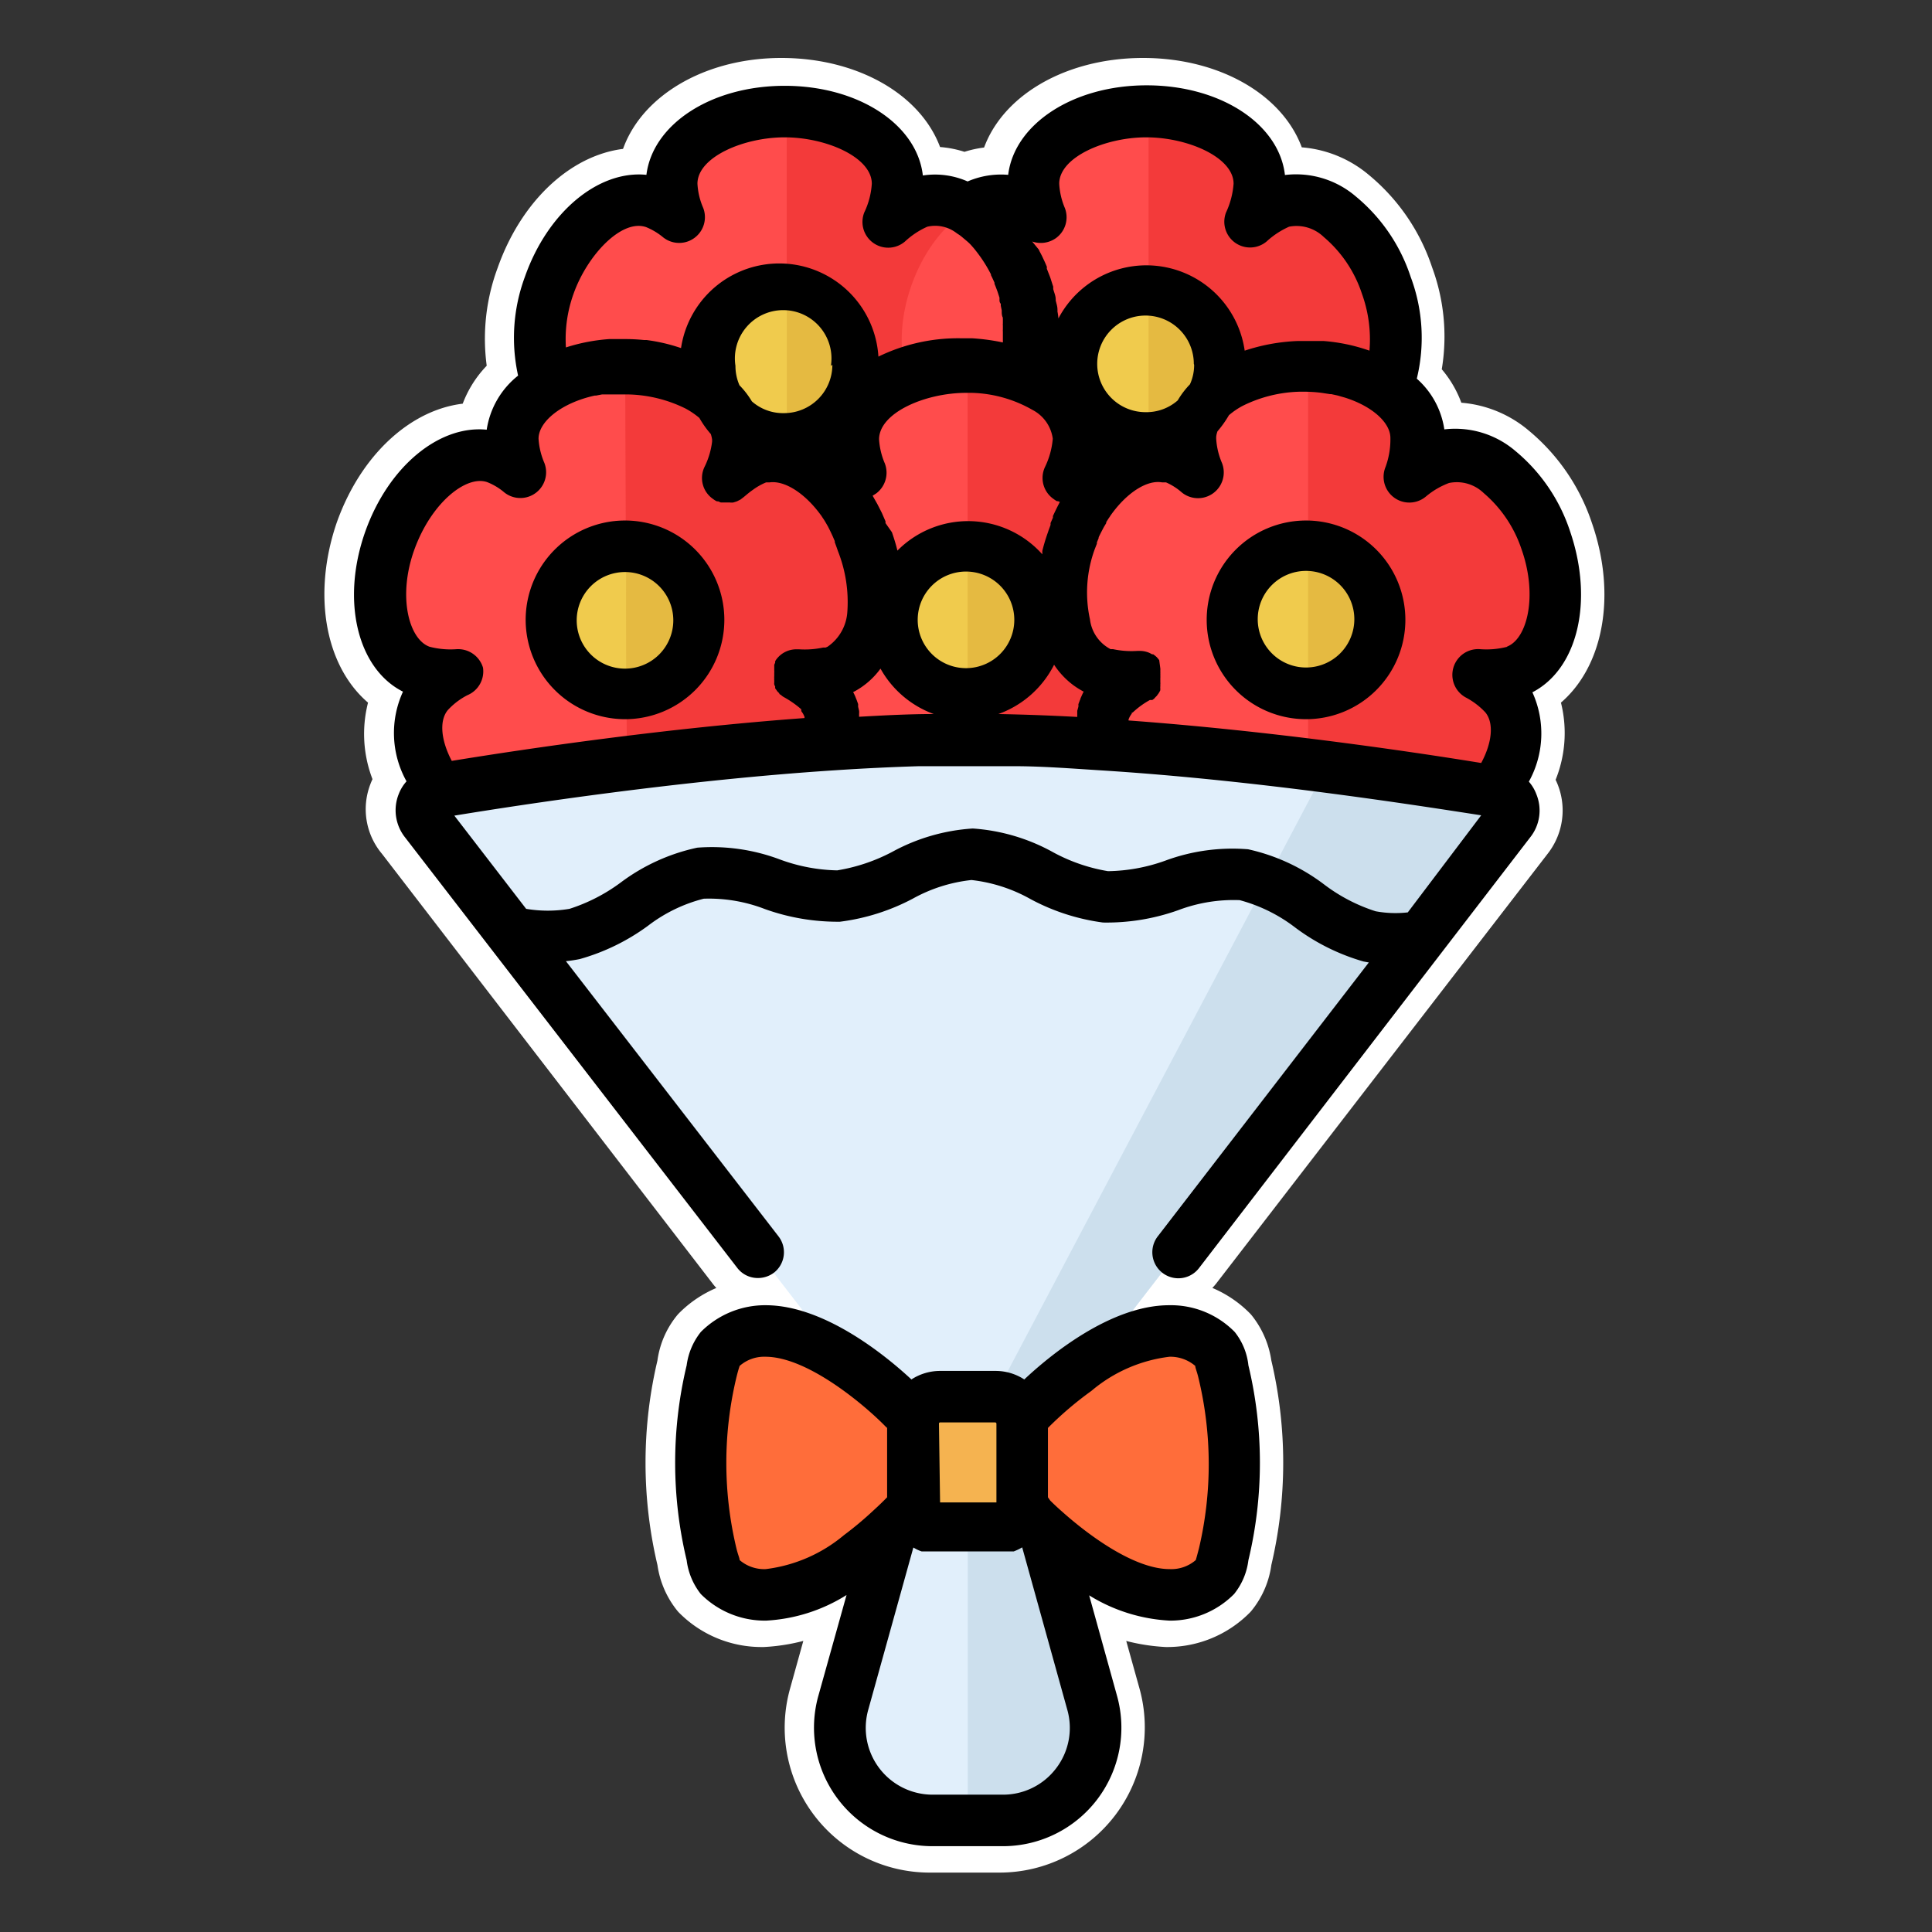 <svg id="Layer_1" data-name="Layer 1" xmlns="http://www.w3.org/2000/svg" viewBox="0 0 120 120"><rect x="0" y="0" width="120" height="120" fill="#333333" stroke="none"/><defs><style>.cls-1,.cls-7{fill:none}.cls-2{clip-path:url(#clip-path)}.cls-3{fill:#ffde3a}.cls-4{fill:#a375c3}.cls-5{fill:#ff5a7e}.cls-6{fill:#58d0ff}.cls-7{stroke:#fff;stroke-linecap:round;stroke-linejoin:round;stroke-width:3.28px}.cls-8{fill:#ff4c4c}.cls-9{fill:#f33a3a}.cls-10{fill:#f0cb4d}.cls-11{fill:#e5ba41}.cls-12{fill:#e1effb}.cls-13{fill:#ccdfed}.cls-14{fill:#ff6d3a}.cls-15{fill:#f5b350}</style><clipPath id="clip-path"><path class="cls-1" d="M236.64 77.92v4.64c-1.14.6-1.86.07-2.46-.88-1-1.62-1.94-2-3.33-1.18s-1.63 1.78-.79 3.46c.25.5.85 1.05.07 1.52-.63.38-1.06 1.21-1.6 1.34-2.93.7-3.22 2-1.48 4.33.7.95-.63 1.53-1.24 2s-.9-.16-1-.73a2.92 2.92 0 0 0-2.37-2.57c-1.57-.28-2.16.84-2.67 2a5.75 5.75 0 0 1-.55-.34c-2.77-2.07-4-1.55-4.45 2-.15 1 .11 2.32-.39 3.14-1 1.56-1.2 2.89-.11 4.42.43.61.18 1.14-.49 1.44s-1.3 1-2.25 1a1.13 1.13 0 0 0-1.28 1c-.15 1.61-1 1.63-2.22 1.14a2.79 2.79 0 0 0-1.57-.13 5 5 0 0 1-4.41-1.41c-1.18-1-2.54-1.66-3.85-.07-.32.39-.73.33-1.14.29a9 9 0 0 1-3.48-.73c-1.51-.76-2.59-.5-3.66.93s-2.2 3.42-4 4.2c-1.38.6-2.33 1.17-2.26 2.84-2.58-1.85-2.64-2-1.3-4.52a11.47 11.47 0 0 0 1.09-1.83c.41-1.29.47-2.67-.67-3.62s-1.52.37-2.2.81c-.07 0-.21 0-.39-.06v-.69c.29-3 .16-3.16-2.95-3.42-.41 0-.47-.24-.52-.55-.22-1.49-1.41-1.82-2.59-2-1.46-.27-2.91-.54-4.36-.85-1.29-.27-2.88-.76-3.81 1-.41.76-.89.17-1.33 0a7.57 7.57 0 0 0-5.69-.79 5.64 5.64 0 0 1-4-.27 10.06 10.06 0 0 0-6.07-.75 7.15 7.15 0 0 1-4.89-1.08h-.07c-.91-.61-.18-2.14-.4-3.23-.07-.4-.05-.83-.08-1.24a5.13 5.13 0 0 0 1.73-3.77c.12-2-.11-4 .2-6.06a1.88 1.88 0 0 0-.76-1.9c-.86-.62-.92-1.14.23-1.29a4 4 0 0 0 3.18-2.54c.23-.46.38-1.11 1.05-1.08 2.79.15 3.35-2 4-3.95.21-.59.38-1.18 1-1.34 2.75-.65 4.4-2.89 6.52-4.44s3.82-4.14 6.63-5a3.54 3.54 0 0 0 2.64-3.25c.17-1.65-1-2.56-2.22-3.14-1.75-.83-1.28-2-.8-3.25a5.27 5.27 0 0 1 1.1-1.38 6.25 6.25 0 0 0 .65-7.35c-.2-.33-.37-.62-.16-1 1.11-1.86.44-3.7-.13-5.5a2.18 2.18 0 0 1 .34-2.26c1.36-1.81 3.78-2.52 4.74-4.7.08-.18.57-.32.81-.26 2 .5 2.92-.68 3.71-2.22.4-.79.89-1.73 2-1.46 2.05.51 4.15.25 6.21.54a3 3 0 0 0 3.27-1.55c1-1.48 1.71-3.15 3.71-3.81a3 3 0 0 0 1.8-3.23c-.18-2 .86-2.19 2.36-1.76 1.25.36 2-.06 2.16-1.33.13-1 .72-1.28 1.59-1.3.72 0 1.43-.05 2.14-.06 1.46 0 2.24-.65 2.07-2.19h1.07c.16.25.32.5.47.76 1.24 2 1.24 2.27-.81 3.41a4 4 0 0 0-2 2.56c-.15.55-.17 1.15-1.12.94-1.6-.36-2.28.76-2.61 2s0 2.91-2 3.08c-.44 0-.51.77-.44 1.25a2.15 2.15 0 0 0 2.06 1.91c4 .41 6 3.32 8 6.23.26.38.46.7 0 1.05-.84.61-.53 1.39-.23 2.09s.65 1.49 1 2.2a11.43 11.43 0 0 0 2.77 3.55 4.77 4.77 0 0 1 1.18 1.72 10.57 10.57 0 0 1 .78 6.43c-.21 1.57.46 2.29 2 2.53a4.65 4.65 0 0 0 4.93-2 5.14 5.14 0 0 0 3.61 3.07c2.86.85 4.44 2.56 3.53 5.76v.35c-.93 2.58.45 3.87 2.57 4.9.8.39 2.14.88 2 1.78-.16 1.44.65 2.42 1.21 3.8-1.47-.2-2.71 0-2.79 1.55-.07 1.26.18 2.86 1.11 3.45 2.65 1.6 3.64 4.41 5.15 6.9z"/></clipPath></defs><title>wishes</title><g class="cls-2"><path class="cls-3" d="M99.49 21.82c-.06.15-.13.22-.35-.14l.35.14c.07-.14.14-.35.33-.37a26.78 26.78 0 0 1-4.25-1.12c-.3.18-.6.36-.88.55 3.48 1.32 6.88 2.89 10.21 2.67-2-.75-3.49-.98-5.41-1.73zm-5.75.4l-.36-.14c.21.35.28.29.36.14zM116.58 46a16.75 16.75 0 0 1-3.84.13c-.38.28-.88.61-1.54 1l.32.1c2 .08 4 .22 6.06.38a9.05 9.05 0 0 0 2.42-.51c-1.13-.31-2.27-.75-3.42-1.1z"/><path class="cls-3" d="M112.74 46.15c3.24-2.37-2.52-.38 0 0z"/><path class="cls-3" d="M116 32.25c2.13.27 4.23.48 6.31.65s4.18.1 6.22.09l2.94.63 1.46.28 1.47.21q2.94.39 5.82.6c1 .06 1.91.11 2.85.14s1.9 0 2.83-.07a51.73 51.73 0 0 0 5.5-.55 21.18 21.18 0 0 1 2.55-.31c.91-.09 1.87-.15 2.86-.19l6.22-.18c4.24-.19 8.55-.75 11.77-2.56a10.82 10.82 0 0 0-1.86-.35 17.16 17.16 0 0 0 2.62-1c10.15 0 20.17.12 30.71 1 1.56.12 2.82-.56 4.39-.43l4.73.26a.24.24 0 0 0 0-.18c3.24.09 6.53.25 9.83.29s6.67.1 10.15.11a45.88 45.88 0 0 1 4.84.51c1.61.27 3.23.6 4.84.85 1.22.19 1 1.25 1.81 1.64 1.51.91 2.81 1.72 4.18 2.45a26.7 26.7 0 0 0 4.55 2.08l-.15.79a4 4 0 0 1 1.45.28c-2.32 2.59-6.78 2.8-2.64 5.72l-.74.12h-.08a5 5 0 0 0-2.67 1.34l2 .4a2.31 2.31 0 0 0-.36 1.08 1.73 1.73 0 0 1-.21.17l-.55-.11a3.35 3.35 0 0 0-.34.56c-1 .4-2.18.59-3.1.87s-1.56.62-1.38 1.21 1.67.33 3.18.3a1.57 1.57 0 0 0 .24.32c-1.94-.11-.34 1.83-1.51 1.87-1.51-.3-3.08-.23-4.59-.48a96.88 96.88 0 0 0-17.64-1.35h-.81a48.12 48.12 0 0 1-8.7-.71 6.62 6.62 0 0 1 .62-.46 27.85 27.85 0 0 0-7.07-.46 136.63 136.63 0 0 1-17.94 1c-6.51-.27-12.83-.24-19.55.08a56.28 56.28 0 0 1 8.31-.62c1.24.13 2.49.26 3.69.29a28.8 28.8 0 0 0-3.69-.29 60.4 60.4 0 0 0-7.13-.54 13.76 13.76 0 0 0-6.53 1.39c-.38-.26-.35-.52-.74-.56-1.38-.14-2.74-.34-4.07-.4a10.48 10.48 0 0 0-3.88.34c0 .27-1.22.13-.88.7-2.41 0-5.17-.32-7.62-.14a9.43 9.43 0 0 0-3.29.83l-6.59.1-6.71-.17c-4.52 0-9.18-.51-14.06-1-.6-.07-1.22-.17-1.85-.28s-1.26-.3-1.9-.47c-1.27-.33-2.54-.69-3.72-1 1.86.08 3.74.2 5.61.35l5.65.26a38.56 38.56 0 0 0 5.1 1.19 12.2 12.2 0 0 0 4.76-.27c.69-.13 1.37-.24 2-.34l-6-.2q-3-.23-6-.38l-6.19-1.84h.14c1.71.16 3.43.16 5.15.28a41.77 41.77 0 0 0 4.52 1.1 12.36 12.36 0 0 0 4.28.09c.34-.06.68-.13 1-.22.69-.13 1.37-.25 2.05-.35-2.44-.09-4.89-.13-7.32-.34l-4.54-.28-2.6-.89.34-.13c.88-.06 3.84-2.58 2.85-3.64-3-.6-6.74-1.41-9.7-1.95s-5.15-1-5.1-1.12c0-1 10.62.56 10.28.2-.54-.28-1.08-.54-1.63-.79a15.59 15.59 0 0 0 1.74-.22 12.34 12.34 0 0 1 1.92.39 3.38 3.38 0 0 0 1.7 0c3.09-.92 6 .33 9.35 0 2.11-.42 4.62-1 7.11-1.66.09-.52 1.19 0 .9-.64a17.11 17.11 0 0 0 3.28.41 3.35 3.35 0 0 0 2.55-1h.16a1.37 1.37 0 0 0 .63-.12 12.41 12.41 0 0 0 4.88.1c.77-.12 1.53-.28 2.31-.45s1.59-.37 2.44-.53a29 29 0 0 1 3.45.19 9 9 0 0 0-2.68-.32L156 36c-2.95 0-5.77.26-8.62.44a7.75 7.75 0 0 1-1 .44c-.2 0-.39-.08-.59-.14a2.83 2.83 0 0 1-.2.28c-2.77.41-5.77.06-8.16.42a22.87 22.87 0 0 1-3.31-.16 21.93 21.93 0 0 1-3.3-.58c-2.18-.53-4.34-1.19-6.46-1.77q3.36.11 6.6.07c-2.66-.16-5.2-.28-7.69-.35l-1.08-.27-2.19-.69c.66.32 1.33.6 2 .88-1.47-.11-2.94-.2-4.4-.26-2-.25-4-.54-5.94-.88s-3.91-1-5.86-1.51c-1-.27-2-.57-2.91-.87l-1.45-.47c-.47-.16-.94-.37-1.4-.56q-2.81-1.18-5.51-2.53c.28-.23.58-.46.89-.67 1.8.7 3.58 1.43 5.33 2a12.4 12.4 0 0 0 2.65.56 13.44 13.44 0 0 0 2.61.06c-2.06-.77-3.7-.75-5.65-1.6.06-.14.12-.36.32-.38a27.73 27.73 0 0 1-4.38-1.17c.73-.43 1.51-.84 2.28-1.25a9.45 9.45 0 0 1 3.14.5c1.17.42 2.36.74 3.53 1.09l3.47 1.07c1.15.36 2.3.71 3.46 1a29.63 29.63 0 0 0 3.59.73l6.23 1.96c2.08.62 4.21 1.06 6.29 1.54l-6.29-.31c-2-.17-4-.29-6-.37zm130.06 10.13c-.42 0-.86.1-1.29.18l.15.21a1.59 1.59 0 0 0 1.14-.39zm-9.14-1.64a23.52 23.52 0 0 0 4.55.7c1.68.11 3.46.13 5.21.2a1 1 0 0 0 .07-.2 25.29 25.29 0 0 0-4.73-.58c-1.69-.09-3.43-.11-5.1-.12zm-10.15-6.81l.06.09v-.12zm-48.15 4.41c3.19-1.07 7-.74 10.95-1 1.16.09 2.4-.88 3.94-.76 2-.12 3.16-.56 4.73-.7l-1.12-.62c2.7.47 4.38-1 7.06-.25a1 1 0 0 1 .84-.74c2-.12 3.88.59 5.49.19a32.22 32.22 0 0 0 5.55-.31c.39 0 1.24-.7 2.06-.89h2.91l-.09-.22a10.13 10.13 0 0 0-2.4-.05 75.66 75.66 0 0 1-7.57.67A150.48 150.48 0 0 0 194 35c-1.17.18-2.38.62-3.55.8-3.57.8-7.78.18-10.24 1.84-.39.26-1.16.2-1.59.7zm-5.35 11.14a41.59 41.59 0 0 1 12.64-.38c3.11.25 12.14-.66 10.84-4-2.14 2.73-8.55 2.28-14.15 1.89s-10.4-.67-9.33 2.49zm-33.53.75a24.21 24.21 0 0 1 5.31 0c-1.77.02-3.53.08-5.31 0zM158 41.88c-5.26 1.31-10.73.68-16 1-4 0-8-2-11.92-.93l-.17.78.44-.17c1.34.48 2.37 1.06 3.48 1.51h-.22.36a6.3 6.3 0 0 0 2.5.44l1.35-.13 3.75.34c1.25.05 2.5.09 3.74.09a35 35 0 0 0 7.24-.67c2.84-.46 5.33-1.51 8.13-2a9.23 9.23 0 0 0-2.68-.26z"/><path class="cls-3" d="M122.72 34.83c-1.72-.09-3.42-.32-5.15-.52-1.37-.05-2.73-.09-4.12-.09-.81-.06-1.64-.12-2.45-.26s-1.64-.35-2.47-.56c-1.65-.41-3.32-.91-5-1.44l-2.53-.81-2.47-1a97.76 97.76 0 0 0-4.93-1.8 4.3 4.3 0 0 0-1 2.2 50.61 50.61 0 0 0 5.11 2.54c.88.36 1.74.77 2.65 1l2.71.85c3.64 1.07 7.24 2.22 10.81 3.39h.19a18.44 18.44 0 0 1 6 .4 27 27 0 0 0 6.53.46 54.64 54.64 0 0 1 6.15-.48c2-.13 4-.23 6.07-.53-1.39-.26-2.76-.48-4.12-.69s-2.72-.39-4.06-.68a72.79 72.79 0 0 1-7.92-1.98zm26.45-3.89l3.15-.34c-4.09-.43-8.21-.63-12.23-1.1l-5.09-.15c-1.71 0-3.36-.22-5.06-.31l-5.09-.31c-.85 0-1.7-.1-2.54-.19l-2.55-.21c-.77-.08-1.53-.18-2.28-.29 11.88 3.86 24.36 6.48 35.4 4.57l.64-.1c-5-.58-10.07-.87-15-1.45l5.31.1c1.77-.05 3.56-.16 5.34-.22z"/><path class="cls-4" d="M108.67 73.12l-.67.13.07.26q.33-.19.6-.39zm.02-3.26h-.22a1.89 1.89 0 0 1 .09.21 2 2 0 0 1 .13-.21zm-.62 3.66a7.21 7.21 0 0 1 .59 2.86l-1.46.29c-.25.59.23 1 .34 1.56-.36.07-.73.14-.67.4-.09.74.41 1.11 1.14 1.14.9-3.23 4.76-5.07.06-6.25zm2.53-2.68l-2 .39a2.91 2.91 0 0 0 .09 1.85 4.94 4.94 0 0 0 1.91-2.24zm136.45-23.76q-2.9 1.37-5.73 2.85c-1.91.9-3.8 1.79-5.67 2.72l-3 .77-1.48.4-1.47.35c-2 .48-3.88 1-5.76 1.58-1 .29-1.88.59-2.8.91s-1.83.59-2.73.92a54.18 54.18 0 0 0-5.26 2.16 22.52 22.52 0 0 1-2.45 1.06c-.88.31-1.83.59-2.81.87l-6.21 1.67c-4.24 1.15-8.45 2.45-11.41 4.9a12.81 12.81 0 0 0 2 0 19.16 19.16 0 0 0-2.49 1.51 329.477 329.477 0 0 1-30.69 4c-1.54.11-2.6 1-4.13 1.15l-4.55.55a.25.25 0 0 0 .07.17c-3.14.42-6.15 1-9.22 1.57s-6.11 1.32-9.19 2.15a41.33 41.33 0 0 1-4.42.66c-1.45.18-2.91.35-4.36.58-1.09.17-1.25-.88-2-1-1.56-.43-3-.83-4.36-1.1a21.88 21.88 0 0 0-4.49-.3l-.15-.78a3.63 3.63 0 0 1-1.32.25c1-3.23 4.85-5.09.15-6.27.22-.13.42-.25.61-.38h.07a5.09 5.09 0 0 0 1.91-2.24l-2 .39a2.38 2.38 0 0 0-.07-1.13c0-.08.08-.16.13-.24l.54-.11a3 3 0 0 0 .1-.65 27.48 27.48 0 0 1 2.58-2c.77-.56 1.26-1.07.9-1.57s-1.72.19-3.11.83a1.48 1.48 0 0 0-.34-.21c1.87-.64-.33-1.83.77-2.32 1.54-.31 3-.77 4.6-1 6.32-1.06 11.61-2 17.75-3.51l.81-.18a49.11 49.11 0 0 1 8.81-1.09 7.41 7.41 0 0 1-.54.58 31.75 31.75 0 0 0 7.12-.82 120.66 120.66 0 0 1 17.65-3.83 167.77 167.77 0 0 0 19.08-3.22 53 53 0 0 1-8 2c-1.24.08-2.46.17-3.65.32a25.79 25.79 0 0 0 3.65-.32 59 59 0 0 0 7-.65 12.72 12.72 0 0 0 6-2.6c.41.18.44.45.81.41 1.34-.13 2.68-.19 3.95-.39a9.55 9.55 0 0 0 3.54-1.22c0-.27 1.1-.4.67-.89 2.21-.55 4.86-.82 7-1.67a8.53 8.53 0 0 0 2.69-1.73l5.85-2.1 5.65-2.14c3.82-1.35 7.51-3 11.38-4.62.48-.18 1-.34 1.51-.5s1-.37 1.54-.54c1-.34 2.1-.65 3.08-.93-1.32.84-2.69 1.67-4.09 2.47s-2.91 1.44-4.41 2.14a27.44 27.44 0 0 0-4.44 1 11.81 11.81 0 0 0-3.81 1.93c-.52.36-1 .7-1.59 1l5-1.86q2.43-1.06 4.8-2.14c1.82-.34 3.75-.52 5.52-1l-.09.09c-1.29.76-2.69 1.34-4.06 2a32.06 32.06 0 0 0-4 .9 15.65 15.65 0 0 0-3.5 1.58 7.22 7.22 0 0 0-.77.56c-.53.35-1.06.7-1.6 1 2.1-.77 4.19-1.5 6.18-2.42l3.7-1.6 2.47-.4a2.56 2.56 0 0 0-.2.26c-.64.42-1.91 3.93-.64 4.45a55.23 55.23 0 0 0 8.49-3l3.11-1.28c.78-.29 1.22-.53 1.24-.45s-.23.71-1 1.2a32.17 32.17 0 0 1-2.83 1.68c-2.11 1.16-4.28 2.22-4.07 2.3.56 0 1.12-.1 1.68-.17-.45.36-.88.72-1.27 1.09a11.4 11.4 0 0 1-1.72.68 3 3 0 0 0-1.42.71c-2.2 2.15-5.28 2.33-8 4.06-1.72 1.11-3.78 2.62-5.84 4.11.09.52-1.1.48-.62.93a20.48 20.48 0 0 0-3.22.79A3.32 3.32 0 0 0 218 55.4l-.15.07a1.43 1.43 0 0 0-.57.3 12.75 12.75 0 0 0-4.77 1.35c-.72.34-1.42.72-2.14 1.11s-1.47.74-2.27 1.09a29.39 29.39 0 0 1-3.46.65 9.68 9.68 0 0 0 2.73-.33l.73-.32a71.51 71.51 0 0 0 8.33-2.83 8.75 8.75 0 0 1 .85-.72h.61c0-.11.07-.22.11-.33 2.55-1.1 5.49-2 7.59-3.17a23 23 0 0 1 3.13-1c1.07-.28 2.16-.52 3.24-.78 2.17-.49 4.39-.86 6.54-1.29q-3 1.41-6 2.89c2.5-1.06 4.83-2.08 7.07-3.11l1.09-.24 2.23-.65c-.72.09-1.44.2-2.14.33 1.31-.71 2.59-1.41 3.83-2.14 1.77-.84 3.55-1.65 5.35-2.41s3.53-1.7 5.32-2.48c.9-.39 1.8-.77 2.7-1.13l1.36-.54c.45-.18.88-.4 1.32-.59q2.65-1.2 5.37-2.22a10.13 10.13 0 0 1-.07 1.09c-1.69.82-3.39 1.61-5 2.51-.77.47-1.55.89-2.27 1.36a12.44 12.44 0 0 0-2 1.59 47.85 47.85 0 0 0 5.34-2.65c.05.15.16.34 0 .5a27.43 27.43 0 0 1 3.81-2.39c-.17.82-.4 1.67-.63 2.52a10 10 0 0 1-2.57 2 27.83 27.83 0 0 1-3.42 1.6l-3.44 1.4-6.9 2.87-6.47 1.75c-2.15.57-4.33 1-6.45 1.54 2-.88 4-1.67 5.83-2.59s3.58-1.93 5.29-2.93zM119.23 70.94c.37-.17.75-.36 1.12-.56l-.21-.16a1.48 1.48 0 0 0-.91.72zm8.82-1.06a14.23 14.23 0 0 0-4.37.58c-1.56.39-3.18.91-4.78 1.37a.74.74 0 0 0 0 .21 24.15 24.15 0 0 0 4.45-.86c1.55-.43 3.14-.94 4.7-1.3zm11 4.23L139 74v.12zm46.12-12.45c-3 1.58-6.9 1.92-10.72 2.74-1.17.09-2.25 1.25-3.8 1.37-1.92.41-3 1-4.56 1.42l1.2.44c-2.72 0-4.14 1.66-6.88 1.34a1 1 0 0 1-.7.86c-1.91.41-3.86 0-5.35.72a29.88 29.88 0 0 0-5.28 1.26c-.38 0-1.07.89-1.8 1.23-.91.2-1.83.36-2.74.53l.13.2a9.31 9.31 0 0 0 2.25-.43 62.85 62.85 0 0 1 7.13-2c5.67-1 11-2.49 16.34-4 1.14-.36 2.26-1 3.4-1.33 3.41-1.33 7.71-1.42 9.89-3.48.32-.24 1.13-.31 1.48-.87zm3.3-11.88a39.26 39.26 0 0 1-12.26 2.46c-3.09.24-11.86 2.52-10.07 5.59 1.7-3 8.09-3.56 13.65-4.08s10.28-1.04 8.67-3.97zM219.19 41a15.73 15.73 0 0 1-4.67 1.53c1.56-.53 3.14-.94 4.67-1.53zm-14.48 13c4.78-2.38 10-3.52 14.79-5.29 3.6-1.51 8-.91 10.95-3.46l-.17-.78-.31.35a27.67 27.67 0 0 1-3.6-.12l.18-.1-.32.1a5.59 5.59 0 0 0-2.35.48l-1.14.59-3.44 1c-1.16.3-2.32.62-3.46 1a33.86 33.86 0 0 0-6.52 2.73c-2.56 1.11-4.7 2.71-7.3 3.83a9.36 9.36 0 0 0 2.69-.28z"/><path class="cls-5" d="M131.79 86.48c-1.51 0-3-.12-4.52-.23a39 39 0 0 1-4.46-.51c-3-.48-5.82-1-8.57-1.41l6.59 1a36.07 36.07 0 0 1-4.63-1c-.74-.2-1.48-.43-2.23-.69s-1.51-.63-2.29-1a4 4 0 0 1 2.1 0c.74.08 1.43.09 1.79-.38 2 .37 3.93.81 5.88 1.31 1 .25 2 .52 2.92.8s1.94.46 2.91.72q2.92.72 5.82 1.52c1 .25 1.94.55 2.9.78l2.89.65a3.34 3.34 0 0 1-4 .12c-1.07-.65-2.01-1.59-3.1-1.68zm-28.49-7.22c.79.17 1.56.36 2.32.54a7.59 7.59 0 0 1-2.32-.54z"/><path class="cls-6" d="M102.75 65.52c.18.11.37.24.55.34a2 2 0 0 1-1.43.17c5.74 2.56 12.83.94 17.63-1.91 1.67.15 3.18-.65 3.37-1.81s-1-2.22-2.73-2.38a7.05 7.05 0 0 1-1.09-.44 26.57 26.57 0 0 0-8.9-4l2 1a11.47 11.47 0 0 0-3-.6l.38.64c-3.38-1.53-8.17-.74-10.4 1.54s-1.23 5.3 2.15 6.72z"/><path class="cls-6" d="M109 72.08c-1.93-.75-3.83-1.47-5.74-2.25l-.38-.38.18 1.78v-.11a9.34 9.34 0 0 1 3.27-1.79c.64-.21 1.31-.4 2-.56s1.34-.26 2-.36l.94-.26a1.59 1.59 0 0 0 .85-1c.22-.86-.62-1.67-1.87-1.82l-1.44-.15c-3.54-1-9.22-.76-11 2.32-.41.71 0 1.58.17 2.39-.07 1.19 1.29 2.17 3 2.19s3.2-.92 3.29-2.11l.9.21-.69.45c.46-1.05 2-1.33 3.23-1.92.6-.13 1.18-.21 1.77-.31l-1-2.76c-.3.11-.62.26-.93.39a2.77 2.77 0 0 1 .21.29 36.22 36.22 0 0 1-5.34 2.18l-2.4 1.1a1 1 0 0 0 .21 1.78l1.09.56-.49-.34c2.49.54 5.09.81 7.53 1.4a1 1 0 0 0 1-.26c.22-.22.06-.54-.36-.66zm-8.64.64a2.33 2.33 0 0 0-1.36-.33l-.23.23.8.44c.57.32.84.05.79-.34zm-1.6-.1l-.33-.19.23.25h.06z"/><path class="cls-6" d="M253.3 99.56a12.8 12.8 0 0 0-2.72 1.52.61.61 0 0 1-.49.07c.11.27 0 .55-.4.73a36.82 36.82 0 0 1-5.46 2.32c-1.87.67-3.79 1.28-5.74 1.86s-3.91 1-5.89 1.44l-5.95 1.31a1.46 1.46 0 0 1-.31.67 3.08 3.08 0 0 1-2.77 1l-.87-.15-5.27-.42-2.61-.21-2.59-.33a6.93 6.93 0 0 1-2.41.56 81.48 81.48 0 0 1-9.06 2.12.92.92 0 0 1 .29.68c-.08.59-.8 1-1.62 1h-1.25c1.19.19 2.38.39 3.56.6a1.71 1.71 0 0 1 .47.12c1.3.09 2.65.09 4 0 3-.11 5.91-.31 8.8-.62s5.81-.89 8.65-1.45 5.67-1.34 8.45-2.1l4.14-1.21c1.38-.4 2.75-1 4.11-1.43a.61.61 0 0 1 .64 0 .25.25 0 0 1-.06.42c-3.37 2-6.53 3.9-9.88 5.75-1.68.91-3.41 1.83-5.22 2.61a48.4 48.4 0 0 1-5.71 2 184.85 184.85 0 0 1-28.87 5.33c-5-.32-9.85-.21-14.56-.1l-14.4.52c-13.21.38-25.1-.36-36.89-.68a9.51 9.51 0 0 1-5.9-1.46 6.27 6.27 0 0 1-3-4.28 5.75 5.75 0 0 1 2.57-5.48l-1.09-.06-1.71-.42a7 7 0 0 1-3.9-2.5l-1.23-1.47a30.62 30.62 0 0 0-3-4 21.6 21.6 0 0 1-2.8-4l.27-1.11-.33-.31a5.26 5.26 0 0 1-2.14-2.91v-1.34a10.53 10.53 0 0 1 1.51-4.36 3.5 3.5 0 0 1 .26-1.66 4.94 4.94 0 0 1-.66-4.36.76.76 0 0 1 .13-1.31 1.63 1.63 0 0 1 .65-.23 9.33 9.33 0 0 0-.71-.81c-.47-.1-.74-.18-.74-.18-1.25-.19-1.25-.19-2.34-.38a5.58 5.58 0 0 1-1.55-1.07c-1.15-2.34-1.16-2.34-1-3.37a1.53 1.53 0 0 1 .19-.3c-.86-.31-.92-.34-1.15-.44a2.17 2.17 0 0 1-.42-.38c-.07-.55-.07-.55-.23-.74a1.79 1.79 0 0 1-.06-.42c.44-.63.44-.63.44-.81a3.1 3.1 0 0 1 .33-.33l.86-.32c1.25 1.39 1.26 1.39 1.26 1.39l.23-.5.31.65-.19-.6.62.34-.71-.5a7.82 7.82 0 0 0 2 .13 3.1 3.1 0 0 0 1.15-.13 1.45 1.45 0 0 1-.07-.32c1.53.18 1.53.18 3 .39a4.19 4.19 0 0 1 .36.38.83.83 0 0 1 .71-.24l.78.08.16-.09.64-.29.13-.06 2.8-1.21a11 11 0 0 1 1.28.28c-.13-.09-.25-.17-.37-.27s0-.72-.16-.77a29.52 29.52 0 0 0-5-1.28c-1.75-.27-3.53-.47-5.31-.71a1.19 1.19 0 0 1-1.35-.63c-.1-.44.34-.85 1-.93a28.35 28.35 0 0 1 5.6-1.79 31.06 31.06 0 0 1 5.94-.47 32.92 32.92 0 0 1 11.55 2c1.89.34 3.78.64 5.67.93l-.26-.27c.49.15 1 .32 1.44.48h.16l-1.06-1a7.12 7.12 0 0 0-.76-.31 41 41 0 0 1-6.38-1.44c-2.09-.61-4.14-1.33-6.34-1.79s-4.37-1.45-6.62-2.14c-.58-.06-1-.41-.92-.8s.6-.65 1.17-.6c7.56-.74 16 .18 21.64 3.75a7.6 7.6 0 0 1 3.57 1.09l-.76-.85c1 .26 1.46 1 2.33 1.28l-.27-1.12c4.83.93 9.92 1 14.2 2.93.18 0 .34.09.5.14a17.32 17.32 0 0 1 6.07-1.14l-2.19-.53a15.54 15.54 0 0 1 5-.34c4.64.47 9.53 2.58 11.74 5.65 8.79.33 17.49.72 25.92.33a.82.82 0 0 1 .89.55.68.68 0 0 1-.71.66c-1.52.22-3.05.42-4.6.57s-3.12.23-4.69.31c-3.12.18-6.28.26-9.49.26l4 .71 3.94.61c2.62.37 5.3.74 7.95.9l2.05-.07a7.58 7.58 0 0 1 2 .26c1.69.06 3.38.16 5 .21s3.28 0 4.92 0 3.3 0 4.94-.14 3.29-.33 5-.58l4.16-.65c1.33-.27 2.63-.57 3.93-.86l3.9-.92c.65-.16 1.32-.3 2-.5l2-.62 5.44-1.74c.44-.15.89-.27 1.32-.42l1.28-.49 2.54-.93c1.68-.61 3.39-1.1 5.07-1.64s3.33-1.13 5.07-1.57a1.78 1.78 0 0 1 2.26.8 1.57 1.57 0 0 1-1.05 2L252.54 71c-1.81.76-3.69 1.38-5.55 2.08a107.62 107.62 0 0 1-11.6 3.51c-.5.12-1 .26-1.49.37l-1.53.29-3.07.56-3.09.51c-1 .18-2.08.32-3.15.4a94.26 94.26 0 0 1-13 .47l-5.64-.19a1.27 1.27 0 0 1 0 .34 1.86 1.86 0 0 1-.51 1.21c2.14.17 4.28.34 6.44.62l4.51-.66c1.49-.25 3-.49 4.48-.68s3-.33 4.54-.4 3-.22 4.6-.19c2.14 0 4.22.24 6.24.45s4 .37 6 .58c1.22-.3 2.46-.55 3.66-.89l3.62-1.17 3.57-1.08c.59-.19 1.19-.35 1.78-.54l1.74-.63a.37.37 0 0 1 .5.06c.11.14 0 .32-.14.43-.76.46-1.52.94-2.33 1.34s-1.62.75-2.45 1.12c-1.65.72-3.34 1.42-5 2.1a2.38 2.38 0 0 1 1.17 1.75 2.64 2.64 0 0 1-.85 2.12l2.48-.4c.51-.07 1 .14 1 .52a.82.82 0 0 1-.78.86c-3.37.68-6.83 1-10.26 1.33l-3.06.7c-1 .19-2.06.34-3.09.51l-6.22.95a3.92 3.92 0 0 1 1.32 1.74l2-.2 35-8.84a.41.41 0 0 1 .51.2.32.32 0 0 1-.29.39q-2.67.59-5.3 1.28l-2.63.71c-.87.26-1.74.51-2.63.69a.26.26 0 0 1 .1.42.55.55 0 0 1-.56.12.26.26 0 0 1-.1-.42q-2.47.57-4.93 1.23c-1.64.42-3.26.94-4.92 1.28s-3.31.79-5 1.22-3.29.93-5 1.28q9.33-1.18 18.57-2.59l1.87-1a.51.51 0 0 1 .55.13.31.31 0 0 1-.2.41l-.53.26a2.06 2.06 0 0 1 2.41 1.27c.15.95-.71 1.85-1.95 2-1.64.4-3.27.77-4.91 1.13s-3.27.75-4.94.94l-1 .29-1 .57 3.93-.21 3.91-.41 3.92-.4c1.31-.14 2.63-.22 3.91-.47.44-.12.87 0 .95.35s-.2.67-.64.79a34.56 34.56 0 0 1-3.31 1.2l-3.37 1.07-3.4 1c-.57.16-1.14.34-1.71.49l-1.73.4q-3.46.78-7 1.5l-1.76.35-1.76.26-3.53.49-4.58 2.44c-1.54.8-3.1 1.51-4.69 2.26h1.23a35.61 35.61 0 0 0 7.57-1 70.29 70.29 0 0 0 7.13-2c4.66-1.73 9.19-3.32 14-4.78a.42.42 0 0 1 .54.17c0 .15-.08.35-.34.39-4.73 1.57-9 3.33-13.82 4.92l-1.49.48-1.47.4-2.9.82c-1.92.56-3.82 1.14-5.7 1.8a91.05 91.05 0 0 0 11.4-2.17l5.59-1.57c1.85-.54 3.72-.94 5.58-1.54a1.1 1.1 0 0 1 .91 0 .36.36 0 0 1 .15-.26 19.68 19.68 0 0 1 2.85-1.59.5.5 0 0 1 .6.07c.13.13.04.31-.17.45zM123.48 78.63l-.18-.2.65.35.89 1.35zm-11.7 4.7l-.54-.75zm73.55-7.14a53.19 53.19 0 0 1-11.28-2h2.78c2.82.59 5.67 1.29 8.5 2zm-69.66-2.71a12.71 12.71 0 0 1 2.67 2.42 6.93 6.93 0 0 1 2.18-.14q3 .24 5.8.71c-.23-.47.23-.4.46-.45l.72-.09c-2-.4-4-.83-6.11-1.29-1.85-.44-3.92-.64-5.72-1.16zm-14.42 2l-.18-.17.36-.7zm-.56 1.2l.3.08c-.09.29-.19.24-.3-.06zm2.75.78a1.73 1.73 0 0 0-.4-.36zm2.46 20.41l.89-3.52-1 3.39z"/></g><path class="cls-7" d="M97.32 33a11 11 0 0 0-3.42-5 5.75 5.75 0 0 0-4.4-1.33 5.21 5.21 0 0 0-1.73-3.21 10.75 10.75 0 0 0-.37-6.32 10.93 10.93 0 0 0-3.41-5 5.73 5.73 0 0 0-4.41-1.33c-.36-3.17-4-5.57-8.58-5.57s-8.21 2.39-8.59 5.53a5.19 5.19 0 0 0-2.51.41 5 5 0 0 0-2.78-.37c-.36-3.17-4-5.57-8.59-5.57s-8.2 2.48-8.53 5.62c-3-.3-6.12 2.27-7.55 6.34a11 11 0 0 0-.45 6.13 5.27 5.27 0 0 0-2 3.36c-3-.3-6.12 2.28-7.55 6.35C21 37.33 22 41.54 24.82 43a6.19 6.19 0 0 0 .18 5.53 2.36 2.36 0 0 0-.47.78A2.67 2.67 0 0 0 25 52l20.59 26.76a1.6 1.6 0 0 0 1.27.62 1.63 1.63 0 0 0 1-.33l1.87 2.42a8.2 8.2 0 0 0-2.33-.4 5.59 5.59 0 0 0-4.07 1.66 4 4 0 0 0-.88 2.07 26 26 0 0 0 0 12.11 4.19 4.19 0 0 0 .89 2.1 5.57 5.57 0 0 0 4 1.65h.05a10.4 10.4 0 0 0 5-1.59l-1.74 6.26a7.36 7.36 0 0 0 7.09 9.34h4.36a7.38 7.38 0 0 0 7.1-9.34l-1.74-6.24a10.55 10.55 0 0 0 5 1.57 5.57 5.57 0 0 0 4-1.65 4.06 4.06 0 0 0 .89-2.1 26.08 26.08 0 0 0 0-12.11 4.2 4.2 0 0 0-.88-2.07 5.58 5.58 0 0 0-4.08-1.66 8.26 8.26 0 0 0-2.33.4L72 79a1.61 1.61 0 0 0 2.25-.29L94.85 52a2.72 2.72 0 0 0-.1-3.45A6.13 6.13 0 0 0 95 43c2.79-1.46 3.83-5.67 2.32-10z"/><path class="cls-8" d="M61.73 25.84c2.33-.82 3.18-4.45 1.9-8.11s-4.23-6-6.56-5.13a6.37 6.37 0 0 0-1.92 1.22 6.5 6.5 0 0 0 .6-2.41c0-2.47-3.14-4.48-7-4.48s-7 2-7 4.48a6.1 6.1 0 0 0 .46 2.08 5.58 5.58 0 0 0-1.51-.89c-2.33-.82-5.27 1.48-6.56 5.13S33.68 25 36 25.84a6.58 6.58 0 0 0 2.32.25 6 6 0 0 0-1.66 1.31c-1.56 1.92-.39 5.46 2.61 7.91s6.71 2.87 8.28.95A8 8 0 0 0 48.87 33a8 8 0 0 0 1.31 3.31c1.57 1.92 5.27 1.49 8.28-.95s4.17-6 2.61-7.91a6 6 0 0 0-1.66-1.31 6.58 6.58 0 0 0 2.32-.3z"/><path id="SVGCleanerId_0" data-name="SVGCleanerId 0" class="cls-9" d="M57.07 12.6a6.37 6.37 0 0 0-1.92 1.22 6.5 6.5 0 0 0 .6-2.41c0-2.41-3.07-4.41-6.88-4.48V33a8 8 0 0 0 1.31 3.31c1.57 1.92 5.27 1.49 8.28-.95s4.17-6 2.61-7.91a6 6 0 0 0-1.66-1.31 6.58 6.58 0 0 0 2.32-.25c2.33-.82 3.18-4.45 1.9-8.11s-4.23-6-6.56-5.18z"/><path id="SVGCleanerId_0-2" data-name="SVGCleanerId 0" class="cls-9" d="M57.07 12.6a6.37 6.37 0 0 0-1.92 1.22 6.5 6.5 0 0 0 .6-2.41c0-2.41-3.07-4.41-6.88-4.48V33a8 8 0 0 0 1.31 3.31c1.57 1.92 5.27 1.49 8.28-.95s4.17-6 2.61-7.91a6 6 0 0 0-1.66-1.31 6.58 6.58 0 0 0 2.32-.25c2.33-.82 3.18-4.45 1.9-8.11s-4.23-6-6.56-5.18z"/><path class="cls-8" d="M84.19 25.84c2.34-.82 3.19-4.45 1.91-8.11s-4.23-6-6.57-5.13a6.47 6.47 0 0 0-1.91 1.22 6.5 6.5 0 0 0 .6-2.41c0-2.47-3.14-4.48-7-4.48s-7 2-7 4.48a6.1 6.1 0 0 0 .46 2.08 5.73 5.73 0 0 0-1.51-.89c-2.34-.82-5.27 1.48-6.56 5.13s-.44 7.29 1.9 8.11a6.58 6.58 0 0 0 2.32.25 6 6 0 0 0-1.66 1.31c-1.56 1.92-.4 5.46 2.61 7.91s6.71 2.87 8.27.95A7.89 7.89 0 0 0 71.34 33a8 8 0 0 0 1.31 3.31c1.56 1.92 5.27 1.49 8.27-.95s4.18-6 2.62-7.91a6 6 0 0 0-1.67-1.31 6.53 6.53 0 0 0 2.32-.3z"/><circle class="cls-10" cx="48.74" cy="22.66" r="4.57"/><path class="cls-11" d="M48.87 27.23a4.57 4.57 0 0 0 0-9.13z"/><path class="cls-9" d="M79.53 12.6a6.47 6.47 0 0 0-1.91 1.22 6.5 6.5 0 0 0 .6-2.41c0-2.41-3.07-4.41-6.88-4.48V33a8 8 0 0 0 1.31 3.31c1.56 1.92 5.27 1.49 8.27-.95s4.18-6 2.61-7.91a5.75 5.75 0 0 0-1.66-1.31 6.53 6.53 0 0 0 2.32-.25c2.34-.82 3.19-4.45 1.91-8.11s-4.23-6-6.57-5.18z"/><circle class="cls-10" cx="71.2" cy="22.66" r="4.57"/><path class="cls-11" d="M71.34 27.23a4.57 4.57 0 0 0 0-9.13z"/><path class="cls-8" d="M51.81 41.67c2.34-.82 3.19-4.45 1.9-8.1s-4.22-5.95-6.56-5.13a6.34 6.34 0 0 0-1.91 1.22 6.71 6.71 0 0 0 .59-2.41c0-2.48-3.14-4.49-7-4.49s-7 2-7 4.49a6.15 6.15 0 0 0 .47 2.07 5.67 5.67 0 0 0-1.51-.88c-2.34-.83-5.28 1.47-6.57 5.13s-.43 7.28 1.91 8.1a6.3 6.3 0 0 0 2.32.25 6.34 6.34 0 0 0-1.67 1.31c-1.56 1.92-.39 5.47 2.61 7.91s6.71 2.87 8.28 1A8 8 0 0 0 39 48.78a7.83 7.83 0 0 0 1.32 3.31c1.56 1.92 5.26 1.5 8.27-1s4.17-6 2.61-7.91a6.44 6.44 0 0 0-1.66-1.31 6.36 6.36 0 0 0 2.27-.2zm0 0c2.34-.82 3.19-4.45 1.9-8.1s-4.22-5.95-6.56-5.13a6.34 6.34 0 0 0-1.91 1.22 6.71 6.71 0 0 0 .59-2.41c0-2.48-3.14-4.49-7-4.49s-7 2-7 4.49a6.15 6.15 0 0 0 .47 2.07 5.67 5.67 0 0 0-1.51-.88c-2.34-.83-5.28 1.47-6.57 5.13s-.43 7.28 1.91 8.1a6.3 6.3 0 0 0 2.32.25 6.34 6.34 0 0 0-1.67 1.31c-1.56 1.92-.39 5.47 2.61 7.91s6.71 2.87 8.28 1A8 8 0 0 0 39 48.78a7.83 7.83 0 0 0 1.32 3.31c1.56 1.92 5.26 1.5 8.27-1s4.17-6 2.61-7.91a6.44 6.44 0 0 0-1.66-1.31 6.36 6.36 0 0 0 2.27-.2zm0 0c2.34-.82 3.19-4.45 1.9-8.1s-4.22-5.95-6.56-5.13a6.34 6.34 0 0 0-1.91 1.22 6.71 6.71 0 0 0 .59-2.41c0-2.48-3.14-4.49-7-4.49s-7 2-7 4.49a6.15 6.15 0 0 0 .47 2.07 5.67 5.67 0 0 0-1.51-.88c-2.34-.83-5.28 1.47-6.57 5.13s-.43 7.28 1.91 8.1a6.3 6.3 0 0 0 2.32.25 6.34 6.34 0 0 0-1.67 1.31c-1.56 1.92-.39 5.47 2.61 7.91s6.71 2.87 8.28 1A8 8 0 0 0 39 48.78a7.83 7.83 0 0 0 1.32 3.31c1.56 1.92 5.26 1.5 8.27-1s4.17-6 2.61-7.91a6.44 6.44 0 0 0-1.66-1.31 6.36 6.36 0 0 0 2.27-.2z"/><path class="cls-8" d="M73 41.67c2.34-.82 3.19-4.45 1.9-8.1s-4.22-5.95-6.56-5.13a6.34 6.34 0 0 0-1.91 1.22 6.75 6.75 0 0 0 .6-2.41c0-2.48-3.15-4.49-7-4.49s-7 2-7 4.49a6.15 6.15 0 0 0 .47 2.07 5.67 5.67 0 0 0-1.51-.88c-2.34-.83-5.28 1.47-6.56 5.13s-.44 7.28 1.9 8.1a6.3 6.3 0 0 0 2.32.25 6.11 6.11 0 0 0-1.66 1.31c-1.57 1.92-.4 5.47 2.61 7.91s6.71 2.87 8.27 1a8 8 0 0 0 1.31-3.31 7.83 7.83 0 0 0 1.32 3.31c1.56 1.92 5.27 1.5 8.27-1s4.18-6 2.61-7.91a6.27 6.27 0 0 0-1.66-1.31 6.36 6.36 0 0 0 2.28-.25zm0 0c2.34-.82 3.19-4.45 1.9-8.1s-4.22-5.95-6.56-5.13a6.34 6.34 0 0 0-1.91 1.22 6.75 6.75 0 0 0 .6-2.41c0-2.48-3.15-4.49-7-4.49s-7 2-7 4.49a6.15 6.15 0 0 0 .47 2.07 5.67 5.67 0 0 0-1.51-.88c-2.34-.83-5.28 1.47-6.56 5.13s-.44 7.28 1.9 8.1a6.3 6.3 0 0 0 2.32.25 6.11 6.11 0 0 0-1.66 1.31c-1.57 1.92-.4 5.47 2.61 7.91s6.71 2.87 8.27 1a8 8 0 0 0 1.31-3.31 7.83 7.83 0 0 0 1.32 3.31c1.56 1.92 5.27 1.5 8.27-1s4.18-6 2.61-7.91a6.27 6.27 0 0 0-1.66-1.31 6.36 6.36 0 0 0 2.28-.25z"/><path class="cls-9" d="M47.15 28.44a6.34 6.34 0 0 0-1.91 1.22 6.71 6.71 0 0 0 .59-2.41c0-2.48-3.14-4.49-7-4.49 0 0 .09 26.23.13 26a7.83 7.83 0 0 0 1.32 3.31c1.56 1.92 5.26 1.5 8.27-1s4.17-6 2.61-7.91a6.44 6.44 0 0 0-1.66-1.31 6.36 6.36 0 0 0 2.32-.25c2.34-.82 3.19-4.45 1.9-8.1s-4.23-5.88-6.57-5.06z"/><circle class="cls-10" cx="38.82" cy="38.5" r="4.57"/><path class="cls-11" d="M38.9 43.06a4.57 4.57 0 0 0 0-9.13c-.03 3.15-.01 6.44 0 9.13z"/><path class="cls-9" d="M68.3 28.44a6.34 6.34 0 0 0-1.91 1.22 6.75 6.75 0 0 0 .6-2.41c0-2.45-3.07-4.44-6.89-4.49v26a7.83 7.83 0 0 0 1.32 3.31c1.56 1.92 5.27 1.5 8.27-1s4.18-6 2.61-7.91a6.27 6.27 0 0 0-1.66-1.31 6.36 6.36 0 0 0 2.36-.18c2.34-.82 3.19-4.45 1.9-8.1s-4.26-5.95-6.6-5.13z"/><circle class="cls-10" cx="59.97" cy="38.5" r="4.57"/><path class="cls-11" d="M60.1 43.06a4.57 4.57 0 0 0 0-9.13v9.13z"/><path class="cls-8" d="M94.11 41.67c2.34-.82 3.19-4.45 1.9-8.1s-4.22-5.95-6.56-5.13a6.47 6.47 0 0 0-1.91 1.22 6.75 6.75 0 0 0 .6-2.41c0-2.48-3.14-4.49-7-4.49s-7 2-7 4.49a6.15 6.15 0 0 0 .47 2.07 5.67 5.67 0 0 0-1.51-.88c-2.34-.83-5.28 1.47-6.56 5.13s-.44 7.28 1.9 8.1a6.33 6.33 0 0 0 2.32.25 6.27 6.27 0 0 0-1.66 1.31c-1.57 1.92-.4 5.47 2.61 7.91s6.71 2.87 8.27 1a8 8 0 0 0 1.31-3.31 8.1 8.1 0 0 0 1.32 3.31c1.56 1.92 5.27 1.5 8.27-1s4.18-6 2.61-7.91a6.27 6.27 0 0 0-1.66-1.31 6.36 6.36 0 0 0 2.28-.25z"/><path class="cls-9" d="M89.45 28.44a6.47 6.47 0 0 0-1.91 1.22 6.75 6.75 0 0 0 .6-2.41c0-2.45-3.07-4.44-6.89-4.49v26a8.1 8.1 0 0 0 1.32 3.31c1.56 1.92 5.27 1.5 8.27-1s4.18-6 2.61-7.91a6.27 6.27 0 0 0-1.66-1.31 6.36 6.36 0 0 0 2.32-.25c2.34-.82 3.19-4.45 1.9-8.1s-4.22-5.88-6.56-5.06z"/><circle class="cls-10" cx="81.12" cy="38.5" r="4.57"/><path class="cls-11" d="M81.25 43.06a4.57 4.57 0 0 0 0-9.13z"/><path class="cls-12" d="M63.51 90.27H56.7L26.42 51a1.13 1.13 0 0 1 .71-1.8c5.23-.88 20.59-3.26 32.77-3.26 12.62 0 27.95 2.38 33.18 3.26a1.13 1.13 0 0 1 .71 1.8z"/><path class="cls-13" d="M93.08 49.19c-2.15-.36-6-1-10.67-1.57L59.9 90.27h3.61L93.79 51a1.13 1.13 0 0 0-.71-1.81z"/><path class="cls-12" d="M63.54 90.26h-6.85l-4.32 15.5a5.77 5.77 0 0 0 5.56 7.31h4.36a5.76 5.76 0 0 0 5.55-7.31z"/><path class="cls-13" d="M63.54 90.26h-3.43v22.81h2.18a5.76 5.76 0 0 0 5.55-7.31z"/><path class="cls-14" d="M75.56 83.86C71.5 79.8 64 87.48 64 87.48l-2 2v2.77l2 2s7.47 7.69 11.53 3.63a4 4 0 0 0 .47-1.34 24.24 24.24 0 0 0 0-11.36 4.21 4.21 0 0 0-.44-1.32zm-30.91 0c4.06-4.06 11.52 3.62 11.52 3.62l2 2v2.77l-2 2s-7.46 7.69-11.52 3.63a4 4 0 0 1-.47-1.34 24.37 24.37 0 0 1 0-11.36 3.73 3.73 0 0 1 .47-1.32z"/><path class="cls-15" d="M61.82 95h-3.43a1.67 1.67 0 0 1-1.67-1.67v-4.91a1.67 1.67 0 0 1 1.67-1.67h3.43a1.67 1.67 0 0 1 1.67 1.67v4.89A1.67 1.67 0 0 1 61.82 95z"/><path d="M97.52 33a10.89 10.89 0 0 0-3.41-5 5.75 5.75 0 0 0-4.4-1.33A5.21 5.21 0 0 0 88 23.52a10.75 10.75 0 0 0-.38-6.32 10.86 10.86 0 0 0-3.41-5 5.71 5.71 0 0 0-4.4-1.33c-.36-3.17-4-5.57-8.59-5.57s-8.22 2.42-8.6 5.56a5.23 5.23 0 0 0-2.52.41 5 5 0 0 0-2.78-.37c-.36-3.17-4-5.57-8.58-5.57s-8.2 2.39-8.59 5.53c-2.95-.3-6.12 2.27-7.55 6.34a10.88 10.88 0 0 0-.42 6.13 5.29 5.29 0 0 0-1.95 3.36c-2.95-.3-6.11 2.28-7.55 6.35-1.51 4.29-.47 8.5 2.35 9.92a6.16 6.16 0 0 0 .22 5.57 2.56 2.56 0 0 0-.48.78 2.71 2.71 0 0 0 .38 2.69L45.8 78.76a1.6 1.6 0 0 0 1.27.62 1.65 1.65 0 0 0 1-.33 1.61 1.61 0 0 0 .29-2.25L35.15 59.7a8.51 8.51 0 0 0 .86-.13 13.18 13.18 0 0 0 4.24-2.07 9.56 9.56 0 0 1 3.46-1.68 9.63 9.63 0 0 1 3.79.64 13.4 13.4 0 0 0 4.67.79 13.2 13.2 0 0 0 4.52-1.43 9.61 9.61 0 0 1 3.65-1.16A9.67 9.67 0 0 1 64 55.84a13.13 13.13 0 0 0 4.51 1.46 13.21 13.21 0 0 0 4.68-.77 9.72 9.72 0 0 1 3.81-.62 9.84 9.84 0 0 1 3.46 1.71 13.1 13.1 0 0 0 4.23 2.1l.33.06-13.1 17a1.6 1.6 0 0 0 2.54 2L95.05 52a2.67 2.67 0 0 0 .38-2.66 2.51 2.51 0 0 0-.47-.79 6.17 6.17 0 0 0 .22-5.55C98 41.54 99 37.33 97.52 33zM65.6 14.78a1.6 1.6 0 0 0 .54-1.86 4.46 4.46 0 0 1-.35-1.51c0-1.65 2.86-2.88 5.41-2.88s5.42 1.23 5.42 2.88a5.08 5.08 0 0 1-.47 1.79 1.6 1.6 0 0 0 2.52 1.8 5.14 5.14 0 0 1 1.4-.92 2.43 2.43 0 0 1 2.15.64 7.81 7.81 0 0 1 2.37 3.52 8.32 8.32 0 0 1 .47 3.54 11.16 11.16 0 0 0-2.86-.6h-1.58a11.86 11.86 0 0 0-3.31.6 6.17 6.17 0 0 0-11.57-2 3.32 3.32 0 0 0-.06-.44.69.69 0 0 0 0-.13c0-.19-.07-.37-.11-.56a.24.24 0 0 0 0-.08c0-.2-.1-.41-.15-.61a.83.83 0 0 1 0-.15c-.07-.2-.13-.41-.2-.61l-.2-.51a1.12 1.12 0 0 0 0-.13c-.07-.16-.14-.33-.22-.49-.07-.16-.15-.31-.23-.46l-.05-.11-.41-.5a1.63 1.63 0 0 0 1.49-.22zm8.57 7.88a2.89 2.89 0 0 1-.26 1.21 5.26 5.26 0 0 0-.76 1 2.94 2.94 0 0 1-2 .73 3 3 0 1 1 3-3zM57 38.5a3 3 0 1 1 3 3 3 3 0 0 1-3-3zm1 5.85c-1.52 0-3.07.08-4.64.17v-.18a1.06 1.06 0 0 0 0-.19l-.06-.25v-.17l-.09-.25-.06-.15a2.6 2.6 0 0 0-.16-.34 4.86 4.86 0 0 0 1.7-1.46A6.22 6.22 0 0 0 58 44.35zm7.46-3.08a5 5 0 0 0 1.17 1.26 5.22 5.22 0 0 0 .68.43c-.07.12-.12.25-.18.38s0 .08-.05.13l-.1.27a.94.94 0 0 1 0 .16l-.07.25v.38c-1.65-.09-3.29-.15-4.9-.18a6.23 6.23 0 0 0 3.47-3.08zm-1.33-15.81a2.37 2.37 0 0 1 1.26 1.79 5 5 0 0 1-.48 1.75 1.59 1.59 0 0 0 .54 2 1.37 1.37 0 0 0 .2.13h.07l.11.05c-.15.28-.29.57-.43.87a1 1 0 0 0 0 .1l-.15.34a.61.61 0 0 1 0 .12c-.05.15-.11.29-.16.45a11.89 11.89 0 0 0-.35 1.16v.21a6.18 6.18 0 0 0-9-.23c-.09-.38-.21-.76-.34-1.14l-.4-.57v-.11l-.23-.53-.27-.53-.3-.53.22-.14a1.61 1.61 0 0 0 .54-1.86 4.52 4.52 0 0 1-.36-1.5c0-1.65 2.86-2.89 5.42-2.89h.33a8 8 0 0 1 3.78 1.06zm-28.51-7.2c.85-2.41 3-4.69 4.52-4.15a4.06 4.06 0 0 1 1.06.64 1.6 1.6 0 0 0 2.48-1.83 4.33 4.33 0 0 1-.36-1.51c0-1.65 2.86-2.88 5.42-2.88s5.41 1.23 5.41 2.88a4.84 4.84 0 0 1-.47 1.79 1.6 1.6 0 0 0 2.53 1.8 5 5 0 0 1 1.39-.92 2.17 2.17 0 0 1 1.79.38l.1.07a2 2 0 0 1 .25.18l.32.27a2.57 2.57 0 0 1 .33.33c.11.12.21.25.31.38a8.61 8.61 0 0 1 .85 1.35v.05c.08.16.15.31.22.47v.07c.07.16.13.33.19.49l.12.37v.11c0 .09 0 .18.08.27v.12l.06.29v.08c0 .08 0 .25.07.37a.22.22 0 0 0 0 .08v.29a.45.45 0 0 0 0 .11v.26a.41.41 0 0 0 0 .11v.69a13.16 13.16 0 0 0-1.94-.26h-.71a11.29 11.29 0 0 0-5.08 1.14 6.17 6.17 0 0 0-12.26-.53 11 11 0 0 0-2.14-.5H39.75 40a11.76 11.76 0 0 0-1.2-.06h-.95a11.44 11.44 0 0 0-2.7.52 8.28 8.28 0 0 1 .47-3.32zm16.08 4.4a3 3 0 0 1-3 3 2.92 2.92 0 0 1-2-.73 5.32 5.32 0 0 0-.77-1 3 3 0 0 1-.25-1.21 3 3 0 1 1 5.93 0zM30 41.47a1.61 1.61 0 0 0-1.53-1.15h-.08a5.16 5.16 0 0 1-1.71-.15c-1.29-.46-2-3.15-.93-6.07s3.24-4.61 4.52-4.15a3.77 3.77 0 0 1 1.06.64 1.6 1.6 0 0 0 2.48-1.84 4.52 4.52 0 0 1-.36-1.5c0-1.06 1.41-2.22 3.49-2.68h.08l.37-.07h1.67a8.44 8.44 0 0 1 3.53.88 5.06 5.06 0 0 1 .85.58 6 6 0 0 0 .71 1 2.09 2.09 0 0 1 .08.34v.13a4.88 4.88 0 0 1-.47 1.57 1.58 1.58 0 0 0 .54 2 1.09 1.09 0 0 0 .23.14h.08l.16.07h.56a.83.83 0 0 0 .22 0l.22-.07.22-.11.21-.16c.19-.16.38-.32.57-.45a3.74 3.74 0 0 1 .82-.46h.22c.91-.12 2.15.64 3.15 2l.06.08.09.14c.06.08.11.17.16.25l.15.26c.11.21.21.42.31.64l.12.28v.07l.12.33.08.23a8.59 8.59 0 0 1 .58 3.76 2.84 2.84 0 0 1-1.23 2.17l-.12.05h-.15a5.48 5.48 0 0 1-1.5.11h-.22a1.55 1.55 0 0 0-1.17.6.67.67 0 0 0-.09.14.22.22 0 0 0 0 .08l-.06.14v.35a.76.76 0 0 1 0 .15V42a.77.77 0 0 0 0 .15.37.37 0 0 0 0 .11v.14a.36.36 0 0 0 0 .11.52.52 0 0 0 .06.13.37.37 0 0 0 0 .11.44.44 0 0 0 .08.11.36.36 0 0 0 .07.1l.1.1s0 .07.09.09l.09.08.09.06a6.19 6.19 0 0 1 1 .68l.1.09v.11a1.88 1.88 0 0 1 .12.18 1.42 1.42 0 0 1 .08.18v.07c-8.61.63-17.12 1.88-21.91 2.66-.67-1.27-.79-2.49-.25-3.15a4.37 4.37 0 0 1 1.22-.93 1.6 1.6 0 0 0 .97-1.71zm57.44 15.2a6.75 6.75 0 0 1-2-.07 10.64 10.64 0 0 1-3.19-1.66 12.14 12.14 0 0 0-4.73-2.19 12 12 0 0 0-5.15.71 10.94 10.94 0 0 1-3.55.65 10.84 10.84 0 0 1-3.4-1.17 11.94 11.94 0 0 0-5-1.48 12 12 0 0 0-5 1.45A11.15 11.15 0 0 1 52 54.06a10.86 10.86 0 0 1-3.54-.67 12 12 0 0 0-5.15-.74 12.17 12.17 0 0 0-4.75 2.16 10.9 10.9 0 0 1-3.19 1.64 8.11 8.11 0 0 1-2.69 0l-4.46-5.79c4.22-.69 14.1-2.2 23.69-2.82 1.81-.12 3.53-.2 5.15-.25H63c1.7 0 3.51.14 5.4.26 9.68.61 19.46 2.15 23.6 2.79zm6.19-16.5a5.19 5.19 0 0 1-1.72.15 1.6 1.6 0 0 0-.87 3 4.55 4.55 0 0 1 1.22.93c.54.66.42 1.88-.26 3.14-4.74-.77-13.2-2-21.9-2.64a.14.14 0 0 1 0-.07 1.42 1.42 0 0 1 .08-.18 1.88 1.88 0 0 1 .12-.18v-.06h.05a5.21 5.21 0 0 1 1.07-.78h.15l.11-.08.09-.1.09-.09a1 1 0 0 1 .08-.11l.07-.11.06-.12a.54.54 0 0 1 0-.11.5.5 0 0 1 0-.13v-.12a.66.66 0 0 0 0-.14v-.12-.14a.49.49 0 0 0 0-.12.8.8 0 0 0 0-.15.29.29 0 0 0 0-.09 1.17 1.17 0 0 0 0-.11.61.61 0 0 0 0-.12A1432271343802.36 1432271343802.36 0 0 1 72 41l-.08-.1a.81.81 0 0 0-.09-.1l-.08-.07-.12-.09h-.07l-.15-.08a1.48 1.48 0 0 0-.55-.13h-.23a5.48 5.48 0 0 1-1.5-.11h-.15a2.41 2.41 0 0 1-1.28-1.85 7.81 7.81 0 0 1 .3-4.37l.13-.33v-.08l.11-.27v-.05c.1-.21.21-.42.32-.63l.15-.25v-.06l.16-.25a1.3 1.3 0 0 0 .1-.15l.05-.07c1-1.39 2.24-2.16 3.15-2h.25a3.78 3.78 0 0 1 1 .64 1.6 1.6 0 0 0 2.48-1.84 4.52 4.52 0 0 1-.36-1.5v-.13a1.4 1.4 0 0 1 .08-.34 6.61 6.61 0 0 0 .71-1 4.68 4.68 0 0 1 .85-.58 8.4 8.4 0 0 1 3.53-.88h.24a8.62 8.62 0 0 1 1.14.07l.52.08h.08l.41.09.17.05.28.08c1.7.54 2.81 1.56 2.81 2.5a5 5 0 0 1-.3 1.8 1.6 1.6 0 0 0 2.53 1.82A4.9 4.9 0 0 1 90 30a2.4 2.4 0 0 1 2.16.63 7.83 7.83 0 0 1 2.34 3.47c1.03 2.9.36 5.61-.92 6.07z"/><path d="M38.82 44.67a6.17 6.17 0 1 0-6.17-6.17 6.18 6.18 0 0 0 6.17 6.17zm0-9.14a3 3 0 1 1-3 3 3 3 0 0 1 3-3zm42.3-3.2a6.17 6.17 0 1 0 6.17 6.17 6.17 6.17 0 0 0-6.17-6.17zm0 9.13a3 3 0 1 1 3-3 3 3 0 0 1-3 3zm-4.43 41.27a5.55 5.55 0 0 0-4.07-1.66c-3.66 0-7.46 3.16-9 4.61a3.26 3.26 0 0 0-1.77-.53h-3.46a3.27 3.27 0 0 0-1.78.53c-1.57-1.46-5.37-4.58-9-4.61a5.63 5.63 0 0 0-4.08 1.66 4.2 4.2 0 0 0-.88 2.07 26 26 0 0 0 0 12.11 4.21 4.21 0 0 0 .88 2.1 5.61 5.61 0 0 0 4 1.65h.05a10.44 10.44 0 0 0 5-1.59l-1.75 6.26a7.36 7.36 0 0 0 7.1 9.34h4.36a7.36 7.36 0 0 0 7.09-9.34l-1.73-6.24a10.52 10.52 0 0 0 5 1.57 5.57 5.57 0 0 0 4-1.65 4.15 4.15 0 0 0 .89-2.1 26 26 0 0 0 0-12.11 4 4 0 0 0-.85-2.07zm-18.37 5.69a.07.07 0 0 1 .07-.07h3.43a.08.08 0 0 1 .07.07v4.9h-3.5zm-5.9 6.93a9.32 9.32 0 0 1-4.86 2.11 2.34 2.34 0 0 1-1.62-.56c0-.12-.11-.35-.2-.73a22.82 22.82 0 0 1 0-10.62c.09-.37.16-.59.2-.71a2.31 2.31 0 0 1 1.6-.57c2.68 0 6.3 3.13 7.47 4.34l.09.08V93l-.1.1s-.27.28-.72.69a21.72 21.72 0 0 1-1.86 1.56zm13.18 14.48a4.13 4.13 0 0 1-3.31 1.64h-4.36a4.15 4.15 0 0 1-4-5.28l2.8-10.07.18.1a2.52 2.52 0 0 0 .33.14H62.97a3.54 3.54 0 0 0 .52-.25l2.8 10.08a4.13 4.13 0 0 1-.69 3.64zm8.87-13.66c-.1.38-.16.61-.2.73a2.32 2.32 0 0 1-1.62.56c-2.23 0-5.09-2.15-6.68-3.57-.4-.35-.66-.61-.74-.69l-.14-.2v-4.31l.09-.09a21.63 21.63 0 0 1 2.61-2.21 9.21 9.21 0 0 1 4.85-2.12 2.38 2.38 0 0 1 1.6.57c0 .12.1.34.19.71a22.82 22.82 0 0 1 .04 10.62z"/></svg>
